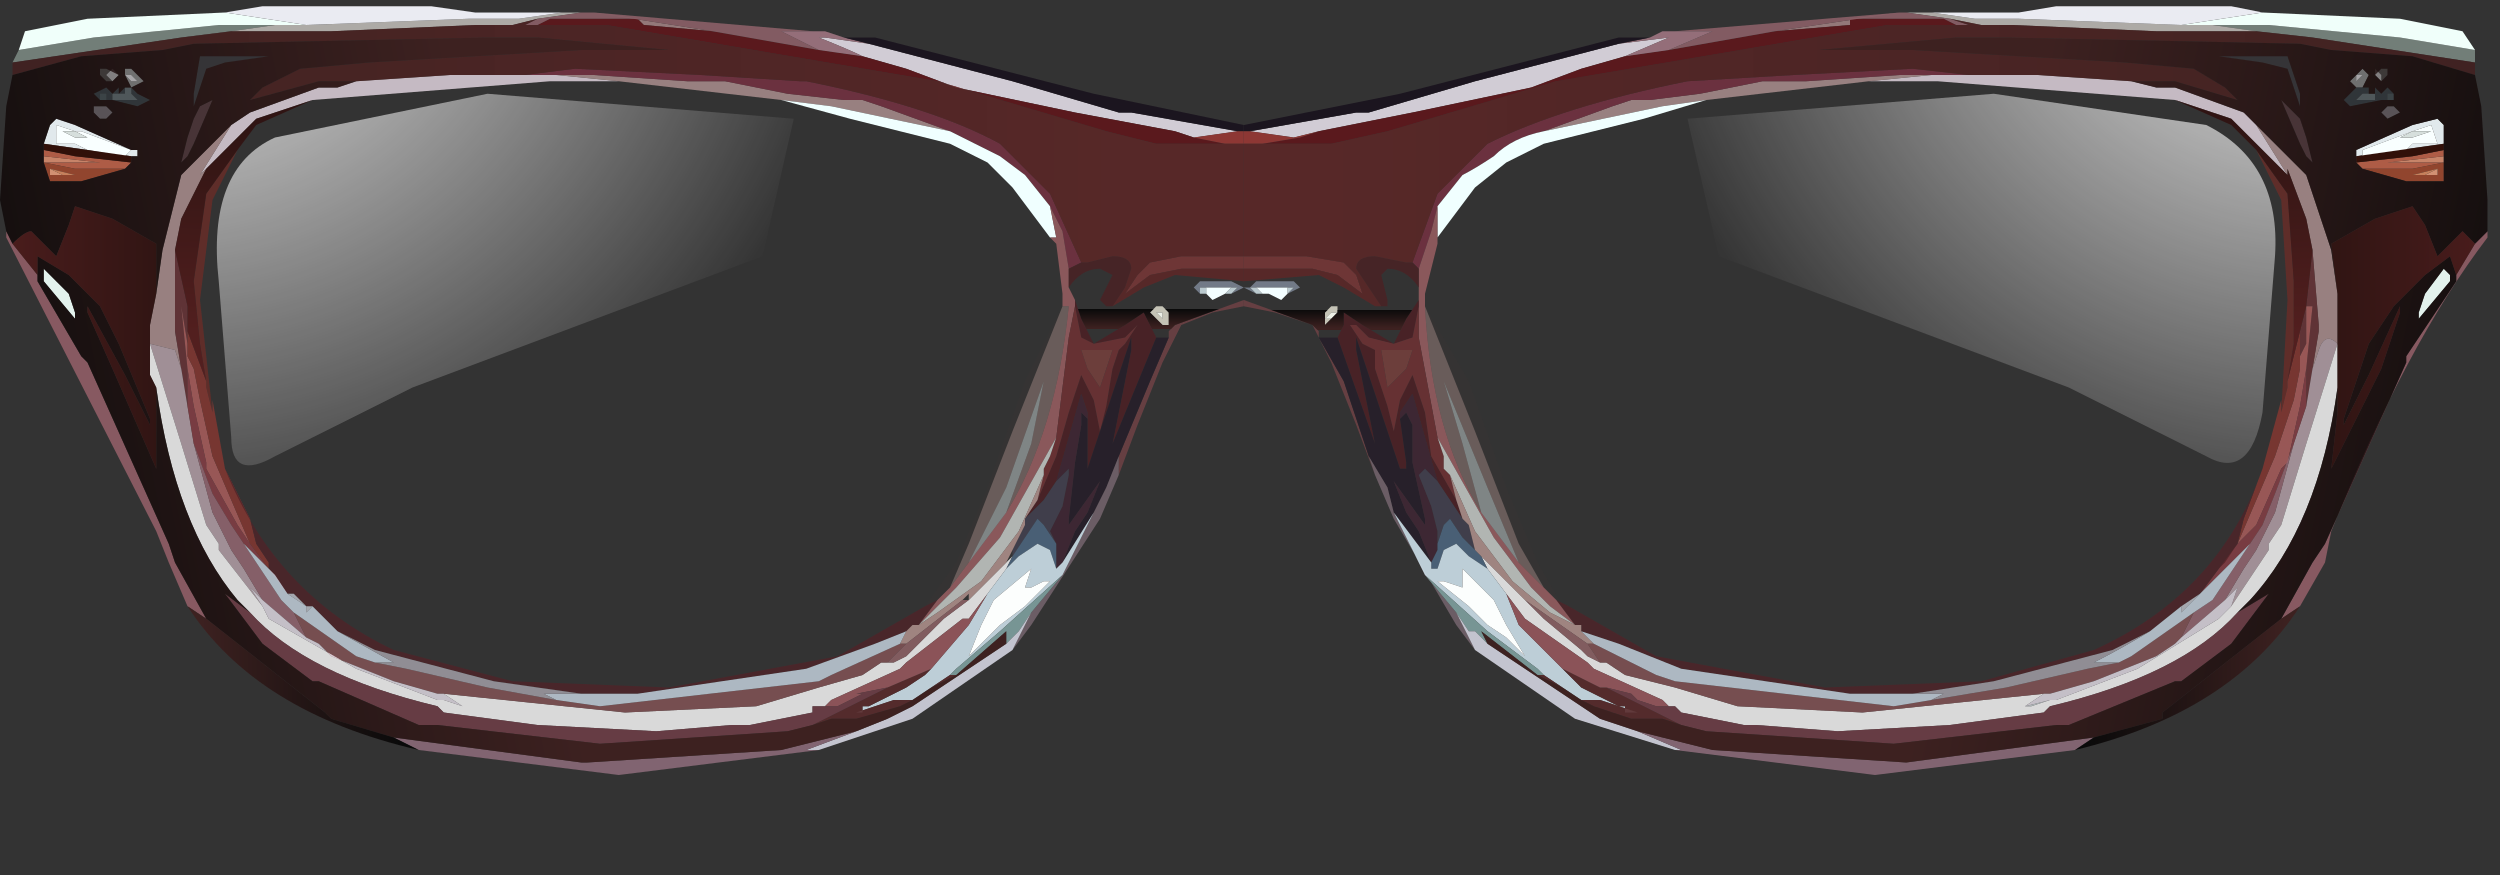 <?xml version="1.0" encoding="utf-8"?>
<svg version="1.1" id="Layer_1"
xmlns="http://www.w3.org/2000/svg"
xmlns:xlink="http://www.w3.org/1999/xlink"
xmlns:author="http://www.sothink.com"
width="20px" height="7px"
xml:space="preserve">
<rect width="100%" height="100%" fill="#333333" stroke="none"/>
<g id="633" transform="matrix(1, 0, 0, 1, -60.35, -29.9)">
<path style="fill:#D5C8D2;fill-opacity:0.902" d="M77.4,30.55L77.6 30.6L77.75 30.6L78.3 30.8L78.4 30.9L78.65 31.3L78.2 30.85L77.75 30.7L75.85 30.55L75.3 30.55L75.8 30.5L76.25 30.5L76.65 30.5L77.4 30.55" />
<path style="fill:#363438;fill-opacity:0.902" d="M78.65,30.35L78.75 30.65L78.75 30.75L78.7 30.6L78.65 30.45L78.45 30.4L78.1 30.35L78.35 30.35L78.65 30.35" />
<path style="fill:#4A3538;fill-opacity:0.902" d="M78.65,30.75L78.75 30.85L78.8 31L78.85 31.2L78.8 31.15L78.75 31.05L78.6 30.7L78.65 30.75" />
<path style="fill:#79867F;fill-opacity:0.902" d="M80.15,30.4L78.85 30.2L78.4 30.15L78.05 30.1L78.5 30.1L79.55 30.2L80.15 30.3L80.15 30.4" />
<path style="fill:#6F6F6F;fill-opacity:1" d="M79.2,30.5L79.2 30.55L79.25 30.5L79.2 30.5M79.3,30.5L79.25 30.6L79.2 30.6L79.15 30.55L79.25 30.45L79.3 30.5" />
<path style="fill:#3D3938;fill-opacity:1" d="M79.4,30.55L79.4 30.5L79.35 30.45L79.35 30.5L79.4 30.45L79.45 30.45L79.45 30.5L79.4 30.55" />
<path style="fill:#817F80;fill-opacity:1" d="M79.35,30.45L79.4 30.5L79.4 30.55L79.35 30.5L79.35 30.45" />
<path style="fill:#A7A5A8;fill-opacity:1" d="M79.25,30.5L79.2 30.55L79.2 30.5L79.25 30.5" />
<path style="fill:#303539;fill-opacity:1" d="M79.25,30.65L79.25 30.6L79.25 30.65L79.2 30.7L79.15 30.7L79.25 30.7L79.35 30.7L79.35 30.65L79.35 30.6L79.4 30.65L79.45 30.6L79.5 30.65L79.5 30.7L79.5 30.65L79.45 30.65L79.45 30.7L79.5 30.7L79.4 30.7L79.15 30.75L79.1 30.7L79.15 30.65L79.2 30.6L79.25 30.6L79.3 30.6L79.3 30.65L79.35 30.65L79.3 30.65L79.25 30.65" />
<path style="fill:#4F575A;fill-opacity:1" d="M79.3,30.65L79.35 30.65L79.35 30.7L79.25 30.7L79.15 30.7L79.2 30.7L79.25 30.65L79.25 30.6L79.25 30.65L79.3 30.65" />
<path style="fill:#3B4346;fill-opacity:1" d="M79.5,30.7L79.45 30.7L79.45 30.65L79.5 30.65L79.5 30.7" />
<path style="fill:#595357;fill-opacity:1" d="M79.45,30.75L79.5 30.75L79.55 30.8L79.45 30.85L79.4 30.8L79.45 30.75" />
<path style="fill:#E1E9EC;fill-opacity:1" d="M79.25,31.15L79.6 31.1L79.65 31.05L79.85 31.05L79.8 30.9L79.65 30.95L79.25 31.1L79.25 31.15M79.2,31.15L79.2 31.1L79.65 30.9L79.85 30.85L79.9 30.9L79.9 31.05L79.2 31.15" />
<path style="fill:#F9FFFF;fill-opacity:1" d="M79.25,31.1L79.65 30.95L79.8 30.9L79.85 31.05L79.65 31.05L79.6 31.1L79.25 31.15L79.25 31.1M79.65,30.95L79.55 31L79.65 31L79.8 30.95L79.75 30.95L79.65 30.95" />
<path style="fill:#BAB7B2;fill-opacity:0.902" d="M76.15,30.05L76.45 30.05L76.5 30.05L77.8 30.1L77.95 30.1L78.05 30.1L78.4 30.15L77.6 30.15L76.45 30.1L76.2 30.1L75.95 30.05L75.6 30L75.65 30L75.75 30L75.8 30L76.15 30.05" />
<path style="fill:#9D7F81;fill-opacity:0.902" d="M75.55,30L75.15 30.05L75.15 30.1L74.55 30.15L75.55 30" />
<path style="fill:#B29494;fill-opacity:0.8" d="M78.9,32.55L78.9 32.5L78.85 31.9L78.8 31.65L78.65 31.25L78.65 31.3L78.4 30.9L78.8 31.3L79 31.9L79.05 32.25L79.05 32.5L79.05 32.65Q78.95 32.55 78.9 32.7L78.85 32.85L78.9 32.55M75.8,30.5L75.3 30.55L74 30.7L73.65 30.75L72.7 30.95L73.25 30.75L73.4 30.7L73.55 30.7L73.95 30.65L74.45 30.55L74.8 30.55L75.55 30.5L76.1 30.5L76.25 30.5L75.8 30.5" />
<path style="fill:#7A3142;fill-opacity:0.8" d="M72.3,31.15Q72.15 31.25 72.05 31.3L71.85 31.55L71.8 31.75L71.7 32.05L71.65 32L71.85 31.45L72.25 31.05Q72.85 30.75 73.85 30.55L74.7 30.5L75.65 30.45L76.1 30.5L75.55 30.5L74.8 30.55L74.45 30.55L73.95 30.65L73.55 30.7L73.4 30.7L73.25 30.75L72.7 30.95Q72.45 31 72.3 31.15" />
<path style="fill:#C78469;fill-opacity:1" d="M79.8,31.2L79.45 31.2L79.9 31.15L79.9 31.2L79.8 31.2" />
<path style="fill:#AE5C46;fill-opacity:1" d="M79.65,31.25L79.25 31.25L79.2 31.2L79.65 31.15L79.9 31.1L79.9 31.15L79.45 31.2L79.8 31.2L79.9 31.2L79.65 31.25" />
<path style="fill:#311009;fill-opacity:1" d="M79.65,31.15L79.2 31.2L79.2 31.15L79.9 31.05L79.9 31.1L79.65 31.15" />
<path style="fill:#D6DFDC;fill-opacity:1" d="M79.75,30.95L79.8 30.95L79.65 31L79.55 31L79.65 30.95L79.75 30.95" />
<path style="fill:#91452E;fill-opacity:1" d="M79.9,31.2L79.9 31.35L79.65 31.35L79.6 31.35L79.25 31.25L79.65 31.25L79.9 31.2M79.65,31.3L79.55 31.3L79.85 31.3L79.85 31.25L79.65 31.3" />
<path style="fill:#D29173;fill-opacity:1" d="M79.75,31.3L79.85 31.25L79.85 31.3L79.75 31.3" />
<path style="fill:#C6805C;fill-opacity:1" d="M79.85,31.25L79.75 31.3L79.85 31.3L79.55 31.3L79.65 31.3L79.85 31.25" />
<path style="fill:#905D66;fill-opacity:0.902" d="M80.15,31.85L80.25 31.75L80.25 31.8Q79.6 32.65 79 34.15L78.95 34.4L78.75 34.75L78.6 34.85L78.85 34.4L78.95 34.25L79.6 32.8L79.6 32.75L80 32.15L80 32.1L80.15 31.85" />
<path style="fill:#E3F2ED;fill-opacity:1" d="M79.95,32.1L79.95 32.15L79.7 32.45L79.7 32.4L79.75 32.25L79.9 32.05L79.95 32.1" />
<path style="fill:#6B2C27;fill-opacity:0.8" d="M78.6,33.2L78.65 32.3L78.6 31.5L78.4 31.1L78.65 31.45L78.7 32.15L78.7 32.65L78.65 32.95L78.65 33L78.6 33.2" />
<path style="fill:#6B3437;fill-opacity:0.8" d="M78.85,32.35L78.8 32.35L78.8 32.65L78.75 32.75L78.75 32.55L78.8 32.35L78.85 31.9L78.9 32.5L78.9 32.55L78.85 32.85L78.8 33.15L78.8 32.95L78.8 32.85L78.85 32.35" />
<path style="fill:#B1605F;fill-opacity:0.8" d="M78.8,32.85L78.75 33.15L78.65 33.6L78.6 33.65L78.4 34.1L78.25 34.25L78.55 33.55L78.7 33.1L78.75 32.85L78.75 32.75L78.8 32.65L78.8 32.35L78.85 32.35L78.8 32.85" />
<path style="fill:#BBA6AF;fill-opacity:0.8" d="M78.3,34.45L78.4 34.3L78.55 34L78.7 33.45L78.8 33.15L78.85 32.85L78.9 32.7Q78.95 32.55 79.05 32.65L78.8 33.45L78.6 34.1L78.5 34.25L78.5 34.3L78.2 34.75L78.25 34.6L78.15 34.7L78.3 34.45" />
<path style="fill:#EBEBEB;fill-opacity:0.902" d="M73.7,35.55L73.65 35.5L73.1 35.25L73.05 35.2L72.55 34.85L72.4 34.65L72.25 34.45L72.2 34.35L72.25 34.4L72.55 34.7L72.7 34.85L73 35.1L73.05 35.15L73.15 35.2L73.2 35.2L73.35 35.3L73.75 35.4L74.25 35.55L75.25 35.6L76.7 35.45L76.55 35.55L76.6 35.55L76.75 35.5L76.8 35.5L77.45 35.25L78.1 34.85L78.2 34.75L78.5 34.3L78.5 34.25L78.6 34.1L78.8 33.45L79.05 32.65L79.05 32.9L79.05 33Q78.9 34.1 78.35 34.7L78.25 34.8Q77.8 35.3 76.75 35.55L76.7 35.6L75.95 35.7L75.05 35.75L74.4 35.7L74.3 35.7L74.05 35.65L73.8 35.6L73.75 35.55L73.7 35.55M74.35,35.7L74.3 35.7L74.35 35.7" />
<path style="fill:#883831;fill-opacity:0.8" d="M78.65,33L78.65 32.95L78.75 32.55L78.75 32.75L78.75 32.85L78.7 33.1L78.55 33.55L78.25 34.25L78.1 34.45L78.15 34.4L78.25 34.25L78.3 34.05L78.45 33.65L78.6 33.1L78.6 33.2L78.65 33" />
<path style="fill:#8A3F46;fill-opacity:0.8" d="M78.4,34.1L78.6 33.65L78.65 33.6L78.75 33.15L78.8 32.85L78.8 32.95L78.8 33.15L78.7 33.45L78.55 33.85L78.45 34.1L78.35 34.25L78.3 34.3L78.1 34.5L77.95 34.65L78.1 34.45L78.25 34.25L78.4 34.1" />
<path style="fill:#4F2429;fill-opacity:0.8" d="M72.9,34.75L73.6 35.15L74.95 35.4L76.2 35.35L77.1 35.1Q78.1 34.65 78.45 33.65L78.3 34.05L78.25 34.25L78.15 34.4L78.1 34.45L77.95 34.65L77.8 34.75L77.55 34.95L77.25 35.1L76.3 35.35L75.65 35.45L75.6 35.45L75.15 35.45L73.8 35.25L73.3 35.05L73 34.95L73 34.9L72.95 34.9L72.8 34.7L72.9 34.75" />
<path style="fill:#9A6A76;fill-opacity:0.8" d="M78.15,34.7L77.8 35L77.9 34.8L78.05 34.7L78.35 34.25L78.45 34.1L78.55 33.85L78.7 33.45L78.55 34L78.4 34.3L78.3 34.45L78.15 34.7" />
<path style="fill:#C1C4CD;fill-opacity:0.8" d="M77.95,34.65L77.85 34.75L77.8 34.8L77.8 34.75L77.95 34.65" />
<path style="fill:#E2DCE6;fill-opacity:0.902" d="M70.7,31L70.35 30.95L71.2 30.8L71.3 30.8L72.15 30.55L73.3 30.25L73.7 30.2L73.35 30.35L73 30.45L72.6 30.6L71.65 30.8L70.9 30.95L70.7 31" />
<path style="fill:#5E171B;fill-opacity:0.902" d="M70.75,31L70.9 30.95L71.65 30.8L72.6 30.6L73 30.45L73.35 30.35L73.7 30.3L74.55 30.15L75.15 30.1L75.15 30.05L75.65 30.05L75.8 30.05L75.9 30.05L76 30.1L75.85 30.1L75.45 30.1L72.8 30.55L71.45 30.95L71 31.05L70.75 31.05L70.7 31.05L70.45 31.05L70.75 31" />
<path style="fill:#8B6067;fill-opacity:0.902" d="M73.75,30.15L75.55 30L75.6 30L75.95 30.05L76.1 30.1L76.05 30.1L76 30.1L75.9 30.05L75.8 30.05L75.65 30.05L75.15 30.05L75.55 30L74.55 30.15L73.7 30.3L74.05 30.15L74 30.15L73.9 30.15L73.75 30.15" />
<path style="fill:#9F7581;fill-opacity:0.902" d="M73.9,30.15L74 30.15L74.05 30.15L73.7 30.3L73.35 30.35L73.7 30.2L73.3 30.25L73.55 30.2L73.65 30.15L73.75 30.15L73.9 30.15" />
<path style="fill:#1B151F;fill-opacity:1" d="M70.3,30.95L70.3 30.9L71.55 30.65L73.3 30.2L73.55 30.2L73.3 30.25L72.15 30.55L71.3 30.8L71.2 30.8L70.35 30.95L70.3 30.95" />
<path style="fill:#F0FFFF;fill-opacity:1" d="M71.85,31.55L72.05 31.3Q72.15 31.25 72.3 31.15Q72.45 31 72.7 30.95L73.65 30.75L74 30.7L73.5 30.85L72.7 31.05L72.4 31.2L72.15 31.4L71.85 31.8L71.85 31.55" />
<path style="fill:#A06265;fill-opacity:0.8" d="M71.7,32.2L71.7 32.05L71.8 31.75L71.85 31.55L71.85 31.8L71.85 31.85L71.75 32.25L71.75 32.35Q71.8 33.35 72.2 34L72.5 34.4L72.7 34.6L72.8 34.7L72.95 34.9L72.75 34.75L72.6 34.6L72.3 34.2L71.85 33.4L71.7 32.6L71.7 32.35L71.7 32.3L71.7 32.2" />
<path style="fill:#7D3737;fill-opacity:0.8" d="M70.3,32.05L70.3 31.95L70.8 31.95L71.1 32L71.2 32.1L71.25 32.25L71.05 32.1L70.85 32.05L70.65 32.05L70.45 32.05L70.3 32.05" />
<path style="fill:#6B3030;fill-opacity:0.043" d="M72.8,34.7L72.7 34.6L72.5 34.25L72.15 33.35L71.75 32.35L72.1 32.95L72.4 33.8L72.65 34.4L72.85 34.75L72.9 34.75L72.8 34.7" />
<path style="fill:#4A2125;fill-opacity:0.902" d="M72.05,34.05L71.95 33.9L71.85 33.75L71.75 33.4L71.65 33.05L71.55 33.2L71.55 33.25L71.6 33.6L71.6 33.65L71.55 33.65L71.4 33.2L71.2 32.6L71.2 32.7L71.35 33.45L71.05 32.6L71.1 32.5L71.1 32.4L71.25 32.5L71.5 32.65L71.6 32.45L71.7 32.3L71.7 32.35L71.65 32.6L71.5 32.65L71.3 32.6L71.2 32.5L71.15 32.5L71.25 32.65L71.35 32.7L71.35 32.85L71.45 33.15L71.5 33.35L71.55 33.1L71.65 32.9L71.75 33.2L71.8 33.55L72 33.9L72.05 34.05" />
<path style="fill:#6C3133;fill-opacity:0.902" d="M71.9,33.55L71.9 33.65L71.95 33.7L72 33.9L71.8 33.55L71.75 33.2L71.65 32.9L71.55 33.1L71.5 33.35L71.45 33.15L71.35 32.85L71.35 32.7L71.25 32.65L71.15 32.5L71.2 32.5L71.3 32.6L71.5 32.65L71.65 32.6L71.7 32.35L71.7 32.6L71.85 33.4L71.9 33.55M71.6,32.7L71.4 32.7L71.45 33L71.6 32.85L71.65 32.7L71.6 32.7" />
<path style="fill:#973834;fill-opacity:0.902" d="M70.35,30.95L70.7 31L70.9 30.95L70.75 31L70.45 31.05L70.3 31.05L70.3 30.95L70.35 30.95" />
<path style="fill:#727A87;fill-opacity:1" d="M70.7,32.2L70.55 32.2L70.45 32.2L70.35 32.2L70.4 32.25L70.3 32.2L70.35 32.2L70.4 32.15L70.5 32.15L70.6 32.15L70.7 32.15L70.75 32.2L70.65 32.25L70.7 32.2" />
<path style="fill:#BBCACF;fill-opacity:1" d="M70.65,32.2L70.4 32.2L70.45 32.25L70.4 32.25L70.35 32.2L70.45 32.2L70.55 32.2L70.7 32.2L70.65 32.25L70.65 32.2" />
<path style="fill:#734246;fill-opacity:0.8" d="M71.35,33.7L71.2 33.3L71 32.8L70.85 32.5L70.55 32.4L70.3 32.35L70.3 32.3L70.85 32.5L70.9 32.55L70.9 32.6L71.1 32.95L71.3 33.55L71.35 33.7" />
<path style="fill:#F3FEFF;fill-opacity:1" d="M70.65,32.25L70.6 32.3L70.5 32.25L70.45 32.25L70.4 32.2L70.65 32.2L70.65 32.25" />
<path style="fill:#C5C3B6;fill-opacity:1" d="M71.05,32.35L71.05 32.4L70.95 32.5L70.95 32.4L71 32.35L71.05 32.35M71.05,32.4L71 32.4L70.95 32.45L71 32.45L71.05 32.4" />
<path style="fill:#ECEFE6;fill-opacity:1" d="M71,32.45L70.95 32.45L71 32.4L71.05 32.4L71 32.45" />
<path style="fill:#261E29;fill-opacity:0.902" d="M71.5,34L71.45 33.8L71.3 33.55L71.1 32.95L70.9 32.6L71.05 32.6L71.35 33.45L71.2 32.7L71.2 32.6L71.4 33.2L71.55 33.65L71.6 33.65L71.6 33.6L71.55 33.25L71.6 33.2L71.65 33.3L71.65 33.6L71.75 34.05L71.75 34.1L71.5 33.75L71.6 34L71.7 34.15L71.8 34.4L71.5 34" />
<path style="fill:#BA9994;fill-opacity:0.4" d="M71.75,32.35L72.15 33.35L72.5 34.25L72.7 34.6L72.5 34.4L72.25 33.8L71.9 32.95L72.05 33.45L72.2 34Q71.8 33.35 71.75 32.35" />
<path style="fill:#F0FFFF;fill-opacity:0.4" d="M72.2,34L72.05 33.45L71.9 32.95L72.25 33.8L72.5 34.4L72.2 34" />
<path style="fill:#723F3C;fill-opacity:0.902" d="M71.65,32.7L71.6 32.85L71.45 33L71.4 32.7L71.6 32.7L71.65 32.7" />
<path style="fill:#3E2633;fill-opacity:0.902" d="M71.75,33.65L71.7 33.7L71.8 33.95L71.85 34.15L71.85 34.25L71.85 34.3L71.8 34.4L71.8 34.45L71.8 34.4L71.7 34.15L71.6 34L71.5 33.75L71.75 34.1L71.75 34.05L71.65 33.6L71.65 33.3L71.6 33.2L71.55 33.25L71.55 33.2L71.65 33.05L71.75 33.4L71.85 33.75L71.75 33.65" />
<path style="fill:#42404E;fill-opacity:0.902" d="M72.2,34.35L72.05 34.2L71.95 34.05L71.9 34.1L71.85 34.25L71.85 34.15L71.8 33.95L71.7 33.7L71.75 33.65L71.85 33.75L71.95 33.9L72.05 34.05L72.1 34.1L72.15 34.3L72.2 34.35" />
<path style="fill:#796872;fill-opacity:0.8" d="M72.15,35.1L72 34.9L71.5 34.05L71.35 33.7L71.3 33.55L71.45 33.8L71.5 34L71.75 34.5L72 34.8L72.15 35.1" />
<path style="fill:#4C647C;fill-opacity:0.902" d="M71.9,34.1L71.95 34.05L72.05 34.2L72.2 34.35L72.25 34.45L72.1 34.35L72 34.25L71.9 34.3L71.85 34.45L71.8 34.45L71.8 34.4L71.85 34.3L71.85 34.25L71.9 34.1" />
<path style="fill:#D1D6D2;fill-opacity:0.8" d="M72.75,34.8L72.45 34.55L72.15 34.15L71.95 33.7L71.9 33.65L71.9 33.55L71.85 33.4L72.3 34.2L72.6 34.6L72.75 34.75L72.95 34.9L72.75 34.8" />
<path style="fill:#BA9994;fill-opacity:0.8" d="M73,34.95L73.1 35.05L73.05 35.05L72.55 34.7L72.55 34.65L72.55 34.7L72.25 34.4L72.15 34.3L72.1 34.1L72.05 34.05L72 33.9L71.95 33.7L72.15 34.15L72.45 34.55L72.75 34.8L72.95 34.9L73 34.9L73 34.95L73.3 35.05L73 34.95" />
<path style="fill:#CCDEE8;fill-opacity:0.902" d="M72.4,34.65L72.5 34.9L72.85 35.25L72.9 35.3L73 35.4L73.3 35.55L73.35 35.55L73.35 35.6L73.4 35.6L73.5 35.6L73.45 35.6L73.15 35.5L73.1 35.5L73 35.5L72.7 35.3L72.65 35.25L72.25 34.95L71.75 34.5L71.5 34L71.8 34.4L71.8 34.45L71.85 34.45L71.9 34.3L72 34.25L72.1 34.35L72.25 34.45L72.4 34.65M71.9,34.55L71.85 34.55L72.1 34.75L72.25 34.9L72.4 35L72.55 35.15L72.4 34.9L72.3 34.7L72.05 34.45L72.05 34.6L71.9 34.55" />
<path style="fill:#582A2C;fill-opacity:0.902" d="M72.7,35.3L73 35.5L73.1 35.5L73.15 35.5L73.45 35.6L73.5 35.6L73.4 35.6L73.35 35.6L73.35 35.55L73.3 35.55L73 35.4L72.9 35.3L72.85 35.25L73.15 35.4L73.2 35.4L73.8 35.7L73.65 35.65L73.4 35.65L73.1 35.55L73 35.5L72.85 35.4L72.65 35.3L72.7 35.3M74.3,35.7L74.35 35.7L74.3 35.7M73.05,35.35L73 35.35L73 35.3L73 35.35L73.05 35.35" />
<path style="fill:#CCD4D6;fill-opacity:0.8" d="M76.55,35.55L76.75 35.5L76.6 35.55L76.55 35.55M74.3,35.7L74.4 35.7L74.3 35.7" />
<path style="fill:#875558;fill-opacity:0.8" d="M75.25,35.6L74.25 35.55L73.75 35.4L73.35 35.3L73.2 35.2L73.15 35.2L73.15 35.15L73.15 35.2L73.05 35.05L73.1 35.05L73.6 35.3L73.75 35.35L75.5 35.55L75.8 35.5L76.4 35.4L77.05 35.25L77.3 35.2L77.4 35.15L77.9 34.8L77.8 35L77.75 35.05L77.6 35.15L77.1 35.35L76.75 35.45L76.7 35.45L75.25 35.6" />
<path style="fill:#94575C;fill-opacity:0.902" d="M72.85,35.25L72.5 34.9L72.4 34.65L72.55 34.85L73.05 35.2L73.1 35.25L73.65 35.5L73.7 35.55L73.75 35.55L73.6 35.55L73.45 35.5L73.4 35.45L73.2 35.4L73.15 35.4L72.85 35.25M73,35.35L73 35.3L73 35.35L73.05 35.35L73 35.35" />
<path style="fill:#CCD9E6;fill-opacity:0.8" d="M78.05,34.7L77.9 34.8L77.4 35.15L77.3 35.2L77.25 35.2L77.1 35.2Q77.3 35.1 77.55 34.95L77.8 34.75L77.8 34.8L77.85 34.75L77.95 34.65L78.1 34.5L78.3 34.3L78.35 34.25L78.05 34.7M73.3,35.05L73.8 35.25L75.15 35.45L75.6 35.45L75.65 35.45L75.9 35.45L75.8 35.5L75.5 35.55L73.75 35.35L73.6 35.3L73.1 35.05L73 34.95L73.3 35.05" />
<path style="fill:#95676A;fill-opacity:0.8" d="M73.15,35.2L73.05 35.15L73 35.1L72.7 34.85L72.55 34.7L73.05 35.05L73.15 35.2L73.15 35.15L73.15 35.2L73.2 35.2L73.15 35.2" />
<path style="fill:#7EA09F;fill-opacity:0.902" d="M72.65,35.3L72.2 34.95L72.25 35.05L72.15 34.95L72.1 34.95L72 34.8L71.75 34.5L72.25 34.95L72.65 35.25L72.7 35.3L72.65 35.3" />
<path style="fill:#D2D4E0;fill-opacity:0.902" d="M73.8,35.9L73.75 35.9L72.95 35.65L72.15 35.1L72 34.8L72.1 34.95L72.15 34.95L72.25 35.05L73 35.55L73.15 35.65L73.45 35.75L73.8 35.9" />
<path style="fill:#896978;fill-opacity:0.902" d="M73.45,35.75L74.05 35.9L75.6 36L77.1 35.8L76.95 35.9L75.35 36.1L73.75 35.9L73.8 35.9L73.45 35.75" />
<path style="fill:#FCFEFD;fill-opacity:1" d="M72.05,34.6L72.05 34.45L72.3 34.7L72.4 34.9L72.55 35.15L72.4 35L72.25 34.9L72.1 34.75L71.85 34.55L71.9 34.55L72.05 34.6" />
<path style="fill:#E8E2EC;fill-opacity:0.8" d="M76.55,35.55L76.7 35.45L76.75 35.45L77.1 35.35L77.6 35.15L77.75 35.05L77.8 35L78.15 34.7L78.25 34.6L78.2 34.75L78.1 34.85L77.45 35.25L76.8 35.5L76.75 35.5L76.55 35.55" />
<path style="fill:#733F49;fill-opacity:0.8" d="M73.2,35.4L73.4 35.45L73.45 35.5L73.6 35.55L73.75 35.55L73.7 35.55L73.75 35.55L73.8 35.6L74.05 35.65L74.3 35.7L74.35 35.7L74.3 35.7L74.4 35.7L75.05 35.75L75.95 35.7L76.7 35.6L76.75 35.55Q77.8 35.3 78.25 34.8L78.5 34.65L78.2 35.05L77.8 35.35L77.75 35.35L76.9 35.7L76.8 35.7L75.5 35.85L74 35.75L73.8 35.7L73.2 35.4" />
<path style="fill:#A7A4AD;fill-opacity:0.8" d="M77.55,34.95Q77.3 35.1 77.1 35.2L77.25 35.2L77.3 35.2L77.05 35.25L76.4 35.4L75.8 35.5L75.9 35.45L75.65 35.45L76.3 35.35L77.25 35.1L77.55 34.95" />
<path style="fill:#F0FFFA;fill-opacity:1" d="M77.95,30.1L77.8 30.1L78.45 30L79.55 30.05L80.05 30.15L80.15 30.3L79.55 30.2L78.5 30.1L78.05 30.1L77.95 30.1" />
<path style="fill:#EAEBF2;fill-opacity:1" d="M75.8,30L75.85 30L76.05 30L76.25 30L76.5 30L76.8 29.95L78.2 29.95L78.45 30L77.8 30.1L76.5 30.05L76.45 30.05L76.15 30.05L75.8 30" />
<path style="fill:#4A2124;fill-opacity:0.824" d="M71.4,32.35L71.3 32.2L71.2 32.05Q71.2 31.95 71.35 31.95L71.6 32L71.65 32L71.7 32.05L71.7 32.2Q71.6 32.05 71.45 32.05L71.4 32.1L71.45 32.3L71.45 32.35L71.4 32.35" />
<linearGradient
id="LinearGradID_5067" gradientUnits="userSpaceOnUse" gradientTransform="matrix(0.006, -0, 0, 0.002, 75.95, 31.25)" spreadMethod ="pad" x1="-819.2" y1="0" x2="819.2" y2="0" >
<stop  offset="0" style="stop-color:#662323;stop-opacity:0.702" />
<stop  offset="1" style="stop-color:#401D1C;stop-opacity:0.8" />
</linearGradient>
<path style="fill:url(#LinearGradID_5067) " d="M70.45,32.05L70.65 32.05L70.85 32.05L71.05 32.1L71.25 32.25L71.2 32.1L71.1 32L70.8 31.95L70.3 31.95L70.3 31.05L70.45 31.05L70.7 31.05L70.75 31.05L71 31.05L71.45 30.95L72.8 30.55L75.45 30.1L75.85 30.1L76 30.1L76.05 30.1L76.1 30.1L75.95 30.05L76.2 30.1L76.45 30.1L77.6 30.15L78.4 30.15L78.85 30.2L80.15 30.4L80.15 30.5L79.65 30.35L79 30.3L78.75 30.25L76.4 30.2L76 30.2L74.9 30.3L75.65 30.3L77.35 30.4L77.9 30.45L78.15 30.6L78.25 30.7L77.75 30.55L77.45 30.55L77.4 30.55L76.65 30.5L76.25 30.5L76.1 30.5L75.65 30.45L74.7 30.5L73.85 30.55Q72.85 30.75 72.25 31.05L71.85 31.45L71.65 32L71.6 32L71.35 31.95Q71.2 31.95 71.2 32.05L71.3 32.2L71.4 32.35L71.35 32.35L71.1 32.2L70.9 32.1L70.3 32.15L70.3 32.05L70.45 32.05" />
<linearGradient
id="LinearGradID_5068" gradientUnits="userSpaceOnUse" gradientTransform="matrix(-0.003, -0, 0.001, -0.005, 78.55, 33.4)" spreadMethod ="pad" x1="-819.2" y1="0" x2="819.2" y2="0" >
<stop  offset="0" style="stop-color:#000000;stop-opacity:0.8" />
<stop  offset="1" style="stop-color:#401D1C;stop-opacity:0.8" />
</linearGradient>
<path style="fill:url(#LinearGradID_5068) " d="M80.2,30.75L80.25 31.5L80.25 31.75L80.15 31.85L80.05 31.75L79.85 31.95L79.75 31.7L79.65 31.55L79.35 31.65L79 31.85L79.05 32.25L79 31.9L78.8 31.3L78.4 30.9L78.3 30.8L77.75 30.6L77.6 30.6L77.4 30.55L77.45 30.55L77.75 30.55L78.25 30.7L78.15 30.6L77.9 30.45L77.35 30.4L75.65 30.3L74.9 30.3L76 30.2L76.4 30.2L78.75 30.25L79 30.3L79.65 30.35L80.15 30.5L80.2 30.75M78.35,30.35L78.1 30.35L78.45 30.4L78.65 30.45L78.7 30.6L78.75 30.75L78.75 30.65L78.65 30.35L78.35 30.35M79.45,30.5L79.45 30.45L79.4 30.45L79.35 30.5L79.4 30.55L79.45 30.5M79.25,30.45L79.15 30.55L79.2 30.6L79.25 30.6L79.3 30.5L79.25 30.45M79.3,30.65L79.3 30.6L79.25 30.6L79.2 30.6L79.15 30.65L79.1 30.7L79.15 30.75L79.4 30.7L79.5 30.7L79.5 30.65L79.45 30.6L79.4 30.65L79.35 30.6L79.35 30.65L79.3 30.65M79.4,30.8L79.45 30.85L79.55 30.8L79.5 30.75L79.45 30.75L79.4 30.8M79.2,31.2L79.25 31.25L79.6 31.35L79.65 31.35L79.9 31.35L79.9 31.2L79.9 31.15L79.9 31.1L79.9 31.05L79.9 30.9L79.85 30.85L79.65 30.9L79.2 31.1L79.2 31.15L79.2 31.2M78.6,30.7L78.75 31.05L78.8 31.15L78.85 31.2L78.8 31L78.75 30.85L78.65 30.75L78.6 30.7M77.65,35.6L77.65 35.65L77.1 35.8L75.6 36L74.05 35.9L73.45 35.75L73.15 35.65L73 35.55L72.25 35.05L72.2 34.95L72.65 35.3L72.85 35.4L73 35.5L73.1 35.55L73.4 35.65L73.65 35.65L73.8 35.7L74 35.75L75.5 35.85L76.8 35.7L76.9 35.7L77.75 35.35L77.8 35.35L78.2 35.05L78.5 34.65L78.25 34.8L78.35 34.7Q78.9 34.1 79.05 33L79.05 33.2L79 33.65L79.4 32.85L79.55 32.4L79.55 32.35L79.3 32.9L79.1 33.3L79.1 33.25L79.3 32.65L79.5 32.35L79.75 32.1L79.95 31.95L80 32.1L80 32.15L79.6 32.75L79.6 32.8L78.95 34.25L78.85 34.4L78.6 34.85L77.65 35.6M79.9,32.05L79.75 32.25L79.7 32.4L79.7 32.45L79.95 32.15L79.95 32.1L79.9 32.05" />
<linearGradient
id="LinearGradID_5069" gradientUnits="userSpaceOnUse" gradientTransform="matrix(1.52588e-005, 0.001, -0.001, 3.05176e-005, 78.55, 31.75)" spreadMethod ="pad" x1="-819.2" y1="0" x2="819.2" y2="0" >
<stop  offset="0" style="stop-color:#2F0D0B;stop-opacity:0.8" />
<stop  offset="1" style="stop-color:#5A1A1A;stop-opacity:0.8" />
</linearGradient>
<path style="fill:url(#LinearGradID_5069) " d="M78.2,30.85L78.65 31.3L78.65 31.25L78.8 31.65L78.85 31.9L78.8 32.35L78.75 32.55L78.65 32.95L78.7 32.65L78.7 32.15L78.65 31.45L78.4 31.1L78.2 30.9L77.75 30.7L78.2 30.85" />
<linearGradient
id="LinearGradID_5070" gradientUnits="userSpaceOnUse" gradientTransform="matrix(0.001, 0, -0, 0.001, 79.8, 32.45)" spreadMethod ="pad" x1="-819.2" y1="0" x2="819.2" y2="0" >
<stop  offset="0" style="stop-color:#2F0D0B;stop-opacity:0.8" />
<stop  offset="1" style="stop-color:#5A1A1A;stop-opacity:0.8" />
</linearGradient>
<path style="fill:url(#LinearGradID_5070) " d="M80,32.1L79.95 31.95L79.75 32.1L79.5 32.35L79.3 32.65L79.1 33.25L79.1 33.3L79.3 32.9L79.55 32.35L79.55 32.4L79.4 32.85L79 33.65L79.05 33.2L79.05 33L79.05 32.9L79.05 32.65L79.05 32.5L79.05 32.25L79 31.85L79.35 31.65L79.65 31.55L79.75 31.7L79.85 31.95L80.05 31.75L80.15 31.85L80 32.1" />
<linearGradient
id="LinearGradID_5071" gradientUnits="userSpaceOnUse" gradientTransform="matrix(0.001, 0, 0, 0.001, 77.85, 35.3)" spreadMethod ="pad" x1="-819.2" y1="0" x2="819.2" y2="0" >
<stop  offset="0" style="stop-color:#000000;stop-opacity:0.8" />
<stop  offset="1" style="stop-color:#401D1C;stop-opacity:0.8" />
</linearGradient>
<path style="fill:url(#LinearGradID_5071) " d="M77.1,35.8L77.65 35.65L77.65 35.6L78.6 34.85L78.75 34.75Q78.2 35.6 76.95 35.9L77.1 35.8" />
<linearGradient
id="LinearGradID_5072" gradientUnits="userSpaceOnUse" gradientTransform="matrix(-0.001, 9.15527e-005, -4.57764e-005, -0, 71.1, 32.45)" spreadMethod ="pad" x1="-819.2" y1="0" x2="819.2" y2="0" >
<stop  offset="0" style="stop-color:#000000;stop-opacity:0.8" />
<stop  offset="1" style="stop-color:#401D1C;stop-opacity:0.8" />
</linearGradient>
<path style="fill:url(#LinearGradID_5072) " d="M70.9,32.6L70.9 32.55L70.85 32.5L70.3 32.3L70.3 32.2L70.3 32.15L70.9 32.1L71.1 32.2L71.35 32.35L71.4 32.35L71.45 32.35L71.45 32.3L71.4 32.1L71.45 32.05Q71.6 32.05 71.7 32.2L71.7 32.3L71.6 32.45L71.5 32.65L71.25 32.5L71.1 32.4L71.1 32.5L71.05 32.6L70.9 32.6M71,32.35L70.95 32.4L70.95 32.5L71.05 32.4L71.05 32.35L71 32.35M70.45,32.25L70.5 32.25L70.6 32.3L70.65 32.25L70.75 32.2L70.7 32.15L70.6 32.15L70.5 32.15L70.4 32.15L70.35 32.2L70.3 32.2L70.4 32.25L70.45 32.25" />
<path style="fill:#D5C8D2;fill-opacity:0.902" d="M64.35,30.5L63.95 30.5L63.2 30.55L63.05 30.6L62.9 30.6L62.35 30.8L62.2 30.9L61.95 31.3L62.4 30.85L62.85 30.7L64.75 30.55L64.8 30.55L65.3 30.55L64.8 30.5L64.35 30.5" />
<path style="fill:#363438;fill-opacity:0.902" d="M61.95,30.35L61.9 30.65L61.9 30.75L61.95 30.6L62 30.45L62.15 30.4L62.5 30.35L62.3 30.35L61.95 30.35" />
<path style="fill:#4A3538;fill-opacity:0.902" d="M61.95,30.75L61.9 30.85L61.85 31L61.8 31.2L61.85 31.15L61.9 31.05L62.05 30.7L61.95 30.75" />
<path style="fill:#79867F;fill-opacity:0.902" d="M62.55,30.1L62.1 30.1L61.1 30.2L60.5 30.3L60.45 30.4L61.8 30.2L62.2 30.15L62.55 30.1" />
<path style="fill:#6F6F6F;fill-opacity:1" d="M61.45,30.55L61.4 30.55L61.35 30.5L61.4 30.5L61.45 30.55M61.5,30.55L61.4 30.45L61.35 30.45L61.35 30.5L61.4 30.6L61.5 30.55" />
<path style="fill:#3D3938;fill-opacity:1" d="M61.2,30.5L61.25 30.45L61.3 30.5L61.2 30.45L61.15 30.45L61.15 30.5L61.2 30.55L61.25 30.55L61.2 30.5" />
<path style="fill:#817F80;fill-opacity:1" d="M61.3,30.5L61.25 30.45L61.2 30.5L61.25 30.55L61.3 30.5" />
<path style="fill:#A7A5A8;fill-opacity:1" d="M61.4,30.5L61.35 30.5L61.4 30.55L61.45 30.55L61.4 30.5" />
<path style="fill:#303539;fill-opacity:1" d="M61.35,30.65L61.35 30.6L61.4 30.6L61.4 30.65L61.45 30.7L61.5 30.7L61.4 30.7L61.25 30.7L61.25 30.65L61.3 30.65L61.35 30.65M61.3,30.6L61.25 30.65L61.2 30.6L61.1 30.65L61.15 30.7L61.15 30.65L61.2 30.65L61.2 30.7L61.15 30.7L61.25 30.7L61.45 30.75L61.55 30.7L61.45 30.65L61.4 30.6L61.35 30.6L61.3 30.65L61.3 30.6" />
<path style="fill:#4F575A;fill-opacity:1" d="M61.3,30.65L61.25 30.65L61.25 30.7L61.4 30.7L61.5 30.7L61.45 30.7L61.4 30.65L61.4 30.6L61.35 30.6L61.35 30.65L61.3 30.65" />
<path style="fill:#3B4346;fill-opacity:1" d="M61.15,30.7L61.2 30.7L61.2 30.65L61.15 30.65L61.15 30.7" />
<path style="fill:#595357;fill-opacity:1" d="M61.2,30.75L61.1 30.75L61.1 30.8L61.15 30.85L61.2 30.85L61.25 30.8L61.2 30.75" />
<path style="fill:#E1E9EC;fill-opacity:1" d="M61.4,31.15L61.45 31.15L61.45 31.1L61.4 31.1L60.95 30.9L60.8 30.85L60.75 30.9L60.7 31.05L61.4 31.15M61.35,31.15L61.05 31.1L60.95 31.05L60.8 31.05L60.8 30.9L60.95 30.95L61 30.95L61.4 31.1L61.35 31.15" />
<path style="fill:#F9FFFF;fill-opacity:1" d="M61.4,31.1L61 30.95L60.95 30.95L60.8 30.9L60.8 31.05L60.95 31.05L61.05 31.1L61.35 31.15L61.4 31.1M60.95,30.95L61.05 31L60.95 31L60.85 30.95L60.95 30.95" />
<path style="fill:#BAB7B2;fill-opacity:0.902" d="M64.5,30.05L64.15 30.05L64.1 30.05L62.8 30.1L62.65 30.1L62.55 30.1L62.2 30.15L63 30.15L64.15 30.1L64.45 30.1L64.65 30.05L65 30L64.95 30L64.85 30L64.5 30.05" />
<path style="fill:#9D7F81;fill-opacity:0.902" d="M65.1,30L65.45 30.05L65.5 30.1L66.05 30.15L65.1 30" />
<path style="fill:#B29494;fill-opacity:0.8" d="M61.75,32.55L61.75 32.5L61.75 31.9L61.8 31.65L62 31.25L61.95 31.3L62.2 30.9L61.8 31.3L61.65 31.9L61.6 32.25L61.55 32.5L61.55 32.65L61.75 32.7L61.8 32.85L61.75 32.55M67,30.75L67.95 30.95L67.4 30.75L67.25 30.7L67.1 30.7L66.65 30.65L66.15 30.55L65.85 30.55L65.1 30.5L64.55 30.5L64.35 30.5L64.8 30.5L65.3 30.55L66.6 30.7L67 30.75" />
<path style="fill:#7A3142;fill-opacity:0.8" d="M65.1,30.5L65.85 30.55L66.15 30.55L66.65 30.65L67.1 30.7L67.25 30.7L67.4 30.75L67.95 30.95L68.35 31.15L68.55 31.3L68.75 31.55L68.85 31.75L68.9 32.05L69 32L68.75 31.45L68.35 31.05Q67.8 30.75 66.8 30.55L66.75 30.55L65.95 30.5L64.95 30.45L64.55 30.5L65.1 30.5" />
<path style="fill:#C78469;fill-opacity:1" d="M60.85,31.2L61.15 31.2L60.7 31.15L60.7 31.2L60.85 31.2" />
<path style="fill:#AE5C46;fill-opacity:1" d="M60.95,31.25L61.35 31.25L61.4 31.2L60.95 31.15L60.7 31.1L60.7 31.15L61.15 31.2L60.85 31.2L60.7 31.2L60.95 31.25" />
<path style="fill:#311009;fill-opacity:1" d="M60.95,31.15L61.4 31.2L61.4 31.15L60.7 31.05L60.7 31.1L60.95 31.15" />
<path style="fill:#D6DFDC;fill-opacity:1" d="M60.85,30.95L60.95 31L61.05 31L60.95 30.95L60.85 30.95" />
<path style="fill:#91452E;fill-opacity:1" d="M60.7,31.2L60.75 31.35L60.95 31.35L61 31.35L61.35 31.25L60.95 31.25L60.7 31.2M60.95,31.3L61.05 31.3L60.8 31.3L60.75 31.3L60.75 31.25L60.95 31.3" />
<path style="fill:#D29173;fill-opacity:1" d="M60.85,31.3L60.75 31.25L60.75 31.3L60.8 31.3L60.85 31.3" />
<path style="fill:#C6805C;fill-opacity:1" d="M60.75,31.25L60.85 31.3L60.8 31.3L61.05 31.3L60.95 31.3L60.75 31.25" />
<path style="fill:#905D66;fill-opacity:0.902" d="M60.45,31.85L60.4 31.75L60.4 31.8L61.6 34.15L61.7 34.4L61.85 34.75L62 34.85L61.75 34.4L61.7 34.25L61.05 32.8L61 32.75L60.65 32.15L60.65 32.1L60.45 31.85" />
<path style="fill:#E3F2ED;fill-opacity:1" d="M60.7,32.15L60.95 32.45L60.95 32.4L60.9 32.25L60.7 32.05L60.7 32.1L60.7 32.15" />
<path style="fill:#6B2C27;fill-opacity:0.8" d="M62.05,33.2L61.95 32.3L62.05 31.5L62.25 31.1L62 31.45L61.9 32.15L61.95 32.65L62 32.95L62 33L62.05 33.2" />
<path style="fill:#6B3437;fill-opacity:0.8" d="M61.8,32.35L61.85 32.65L61.85 32.75L61.85 32.55L61.85 32.35L61.75 31.9L61.75 32.5L61.75 32.55L61.8 32.85L61.85 33.15L61.85 32.95L61.85 32.85L61.8 32.35" />
<path style="fill:#B1605F;fill-opacity:0.8" d="M61.85,32.85L61.9 33.15L62 33.6L62 33.65L62.25 34.1L62.35 34.25L62.05 33.55L61.95 33.1L61.9 32.85L61.85 32.75L61.85 32.65L61.8 32.35L61.85 32.85" />
<path style="fill:#BBA6AF;fill-opacity:0.8" d="M62.3,34.45L62.2 34.3L62.05 34L61.9 33.45L61.85 33.15L61.8 32.85L61.75 32.7L61.55 32.65L61.8 33.45L62 34.1L62.1 34.25L62.1 34.3L62.45 34.75L62.35 34.6L62.45 34.7L62.3 34.45" />
<path style="fill:#EBEBEB;fill-opacity:0.902" d="M66.35,35.7L66.25 35.7L66.35 35.7L66.6 35.65L66.85 35.6L66.85 35.55L66.95 35.55L67 35.5L67.55 35.25L67.6 35.2L68.05 34.85L68.1 34.85L68.25 34.65L68.4 34.45L68.45 34.35L68.4 34.4L68.1 34.7L67.9 34.85L67.65 35.1L67.6 35.15L67.5 35.2L67.45 35.2L67.4 35.2L67.25 35.3L66.9 35.4L66.4 35.55L65.35 35.6L63.9 35.45L64.05 35.55L63.9 35.5L63.85 35.5L63.2 35.25L62.5 34.85L62.45 34.75L62.1 34.3L62.1 34.25L62 34.1L61.8 33.45L61.55 32.65L61.55 32.9L61.6 33Q61.75 34.1 62.25 34.7L62.35 34.8Q62.8 35.3 63.85 35.55L63.9 35.6L64.65 35.7L65.6 35.75L66.2 35.7L66.3 35.7L66.35 35.7" />
<path style="fill:#883831;fill-opacity:0.8" d="M62,33L62 32.95L61.85 32.55L61.85 32.75L61.9 32.85L61.95 33.1L62.05 33.55L62.35 34.25L62.5 34.45L62.5 34.4L62.4 34.25L62.35 34.05L62.15 33.65L62.05 33.1L62.05 33.2L62 33" />
<path style="fill:#8A3F46;fill-opacity:0.8" d="M62.25,34.1L62 33.65L62 33.6L61.9 33.15L61.85 32.85L61.85 32.95L61.85 33.15L61.9 33.45L62.05 33.85L62.2 34.1L62.3 34.25L62.35 34.3L62.55 34.5L62.65 34.65L62.5 34.45L62.35 34.25L62.25 34.1" />
<path style="fill:#4F2429;fill-opacity:0.8" d="M67.75,34.75L67.05 35.15L65.7 35.4L64.45 35.35L63.5 35.1Q62.55 34.65 62.15 33.65L62.35 34.05L62.4 34.25L62.5 34.4L62.5 34.45L62.65 34.65L62.7 34.65L62.8 34.75L62.85 34.75L63.05 34.95L63.35 35.1L64.3 35.35L65 35.45L65.45 35.45L66.8 35.25L67.35 35.05L67.6 34.95L67.65 34.9L67.7 34.9L67.85 34.7L67.75 34.75" />
<path style="fill:#9A6A76;fill-opacity:0.8" d="M62.45,34.7L62.8 35L62.7 34.8L62.6 34.7L62.3 34.25L62.2 34.1L62.05 33.85L61.9 33.45L62.05 34L62.2 34.3L62.3 34.45L62.45 34.7" />
<path style="fill:#C1C4CD;fill-opacity:0.8" d="M62.8,34.75L62.7 34.65L62.65 34.65L62.8 34.75L62.8 34.8L62.85 34.75L62.8 34.75" />
<path style="fill:#E2DCE6;fill-opacity:0.902" d="M69.9,31L70.25 30.95L69.4 30.8L69.3 30.8L68.45 30.55L67.3 30.25L66.95 30.2L66.9 30.2Q67.15 30.3 67.25 30.35L67.6 30.45L68 30.6L68.95 30.8L69.75 30.95L69.9 31" />
<path style="fill:#5E171B;fill-opacity:0.902" d="M64.8,30.1L65.2 30.1L67.85 30.55L69.2 30.95L69.6 31.05L69.9 31.05L69.95 31.05L70.15 31.05L69.9 31L69.75 30.95L68.95 30.8L68 30.6L67.6 30.45L67.25 30.35L66.9 30.3L66.05 30.15L65.5 30.1L65.45 30.05L64.95 30.05L64.85 30.05L64.8 30.05L64.75 30.05L64.65 30.1L64.8 30.1" />
<path style="fill:#8B6067;fill-opacity:0.902" d="M66.85,30.15L65.1 30L65 30L64.65 30.05L64.55 30.1L64.6 30.1L64.65 30.1L64.75 30.05L64.8 30.05L64.85 30.05L64.95 30.05L65.45 30.05L65.1 30L66.05 30.15L66.9 30.3L66.6 30.15L66.7 30.15L66.85 30.15" />
<path style="fill:#9F7581;fill-opacity:0.902" d="M66.7,30.15L66.6 30.15L66.9 30.3L67.25 30.35Q67.15 30.3 66.9 30.2L66.95 30.2L67.3 30.25L67.1 30.2L66.95 30.15L66.85 30.15L66.7 30.15" />
<path style="fill:#1B151F;fill-opacity:1" d="M70.3,30.95L70.3 30.9L69.1 30.65L67.35 30.2L67.1 30.2L67.3 30.25L68.45 30.55L69.3 30.8L69.4 30.8L70.25 30.95L70.3 30.95" />
<path style="fill:#F0FFFF;fill-opacity:1" d="M68.8,31.8L68.75 31.55L68.55 31.3L68.35 31.15L67.95 30.95L67 30.75L66.6 30.7L67.15 30.85L67.95 31.05L68.25 31.2L68.45 31.4L68.75 31.8L68.8 31.8" />
<path style="fill:#A06265;fill-opacity:0.8" d="M68.9,32.2L68.9 32.05L68.85 31.75L68.75 31.55L68.8 31.8L68.75 31.8L68.8 31.85L68.85 32.25L68.85 32.35L68.9 32.35Q68.8 33.35 68.4 34L68.1 34.4L67.95 34.6L67.85 34.7L67.7 34.9L67.85 34.75L68 34.6L68.35 34.2L68.8 33.4L68.9 32.6L68.95 32.35L68.95 32.3L68.9 32.2" />
<path style="fill:#7D3737;fill-opacity:0.8" d="M70.3,32.05L70.3 31.95L69.8 31.95L69.55 32L69.45 32.1L69.35 32.25L69.55 32.1L69.8 32.05L70 32.05L70.15 32.05L70.3 32.05" />
<path style="fill:#6B3030;fill-opacity:0.043" d="M67.85,34.7L67.95 34.6L68.1 34.25L68.45 33.35L68.85 32.35L68.55 32.95L68.25 33.8L68 34.4L67.75 34.75L67.85 34.7" />
<path style="fill:#4A2125;fill-opacity:0.902" d="M68.55,34.05L68.7 33.9L68.8 33.75L68.9 33.4L69 33.05L69.05 33.2L69.05 33.25L69.05 33.6L69.05 33.65L69.2 33.2L69.4 32.6L69.4 32.7L69.25 33.45L69.6 32.6L69.55 32.5L69.5 32.4L69.35 32.5L69.1 32.65L69 32.45L68.95 32.3L68.95 32.35L69 32.6L69.1 32.65L69.35 32.6L69.45 32.5L69.35 32.65L69.3 32.7L69.25 32.85L69.2 33.15L69.15 33.35L69.1 33.1L69 32.9L68.9 33.2L68.8 33.55L68.65 33.9L68.55 34.05" />
<path style="fill:#6C3133;fill-opacity:0.902" d="M68.75,33.55L68.7 33.65L68.7 33.7L68.65 33.9L68.8 33.55L68.9 33.2L69 32.9L69.1 33.1L69.15 33.35L69.2 33.15L69.25 32.85L69.3 32.7L69.35 32.65L69.45 32.5L69.35 32.6L69.1 32.65L69 32.6L68.95 32.35L68.9 32.6L68.8 33.4L68.75 33.55M69,32.7L69.25 32.7L69.15 33L69.05 32.85L69 32.7" />
<path style="fill:#973834;fill-opacity:0.902" d="M70.2,31.05L70.3 31.05L70.3 30.95L70.25 30.95L69.9 31L69.75 30.95L69.9 31L70.15 31.05L70.2 31.05" />
<path style="fill:#727A87;fill-opacity:1" d="M70.3,32.2L70.2 32.15L70.1 32.15L70.05 32.15L69.95 32.15L69.9 32.2L69.95 32.25L69.95 32.2L70.05 32.2L70.2 32.2L70.25 32.2L70.2 32.25L70.3 32.2" />
<path style="fill:#BBCACF;fill-opacity:1" d="M70,32.2L70.2 32.2L70.15 32.25L70.2 32.25L70.25 32.2L70.2 32.2L70.05 32.2L69.95 32.2L69.95 32.25L70 32.25L70 32.2" />
<path style="fill:#734246;fill-opacity:0.8" d="M69.3,33.7L69.45 33.3L69.65 32.8L69.8 32.5L70.05 32.4L70.3 32.35L70.3 32.3L69.75 32.5L69.7 32.55L69.7 32.6L69.55 32.95L69.3 33.55L69.3 33.7" />
<path style="fill:#F3FEFF;fill-opacity:1" d="M70.15,32.25L70.2 32.2L70 32.2L70 32.25L70.05 32.3L70.15 32.25" />
<path style="fill:#C5C3B6;fill-opacity:1" d="M69.6,32.35L69.55 32.4L69.65 32.5L69.7 32.5L69.7 32.4L69.65 32.35L69.6 32.35M69.6,32.4L69.65 32.4L69.65 32.45L69.6 32.4" />
<path style="fill:#ECEFE6;fill-opacity:1" d="M69.65,32.45L69.65 32.4L69.6 32.4L69.65 32.45" />
<path style="fill:#261E29;fill-opacity:0.902" d="M69.1,34L69.2 33.8L69.3 33.55L69.55 32.95L69.7 32.6L69.6 32.6L69.25 33.45L69.4 32.7L69.4 32.6L69.2 33.2L69.05 33.65L69.05 33.6L69.05 33.25L69 33.2L69 33.3L68.95 33.6L68.9 34.05L68.9 34.1L69.15 33.75L69.05 34L68.95 34.15L68.85 34.4L69.1 34" />
<path style="fill:#BA9994;fill-opacity:0.4" d="M68.9,32.35L68.85 32.35L68.45 33.35L68.1 34.25L67.95 34.6L68.1 34.4L68.4 33.8L68.7 32.95L68.6 33.45L68.4 34Q68.8 33.35 68.9 32.35" />
<path style="fill:#F0FFFF;fill-opacity:0.4" d="M68.4,34L68.6 33.45L68.7 32.95L68.4 33.8L68.1 34.4L68.4 34" />
<path style="fill:#723F3C;fill-opacity:0.902" d="M69.05,32.85L69.15 33L69.25 32.7L69 32.7L69.05 32.85" />
<path style="fill:#3E2633;fill-opacity:0.902" d="M68.9,33.65L68.9 33.7L68.85 33.95L68.75 34.15L68.8 34.25L68.8 34.3L68.8 34.4L68.8 34.45L68.85 34.4L68.95 34.15L69.05 34L69.15 33.75L68.9 34.1L68.9 34.05L68.95 33.6L69 33.3L69 33.2L69.05 33.25L69.05 33.2L69 33.05L68.9 33.4L68.8 33.75L68.9 33.65" />
<path style="fill:#42404E;fill-opacity:0.902" d="M68.45,34.35L68.55 34.2L68.65 34.05L68.7 34.1L68.8 34.25L68.75 34.15L68.85 33.95L68.9 33.7L68.9 33.65L68.8 33.75L68.7 33.9L68.55 34.05L68.55 34.1L68.45 34.3L68.45 34.35" />
<path style="fill:#796872;fill-opacity:0.8" d="M68.45,35.1L68.6 34.9L69.15 34.05L69.3 33.7L69.3 33.55L69.2 33.8L69.1 34L68.85 34.5L68.6 34.8L68.45 35.1" />
<path style="fill:#4C647C;fill-opacity:0.902" d="M68.7,34.1L68.65 34.05L68.55 34.2L68.45 34.35L68.4 34.45L68.5 34.35L68.65 34.25L68.75 34.3L68.8 34.45L68.8 34.4L68.8 34.3L68.8 34.25L68.7 34.1" />
<path style="fill:#D1D6D2;fill-opacity:0.8" d="M67.85,34.8L68.2 34.55L68.5 34.15L68.7 33.7L68.7 33.65L68.75 33.55L68.8 33.4L68.35 34.2L68 34.6L67.85 34.75L67.7 34.9L67.85 34.8" />
<path style="fill:#BA9994;fill-opacity:0.8" d="M67.6,34.95L67.55 35.05L67.6 35.05L68.05 34.7L68.1 34.65L68.1 34.7L68.4 34.4L68.45 34.3L68.55 34.1L68.55 34.05L68.65 33.9L68.7 33.7L68.5 34.15L68.2 34.55L67.85 34.8L67.7 34.9L67.65 34.9L67.6 34.95L67.35 35.05L67.6 34.95" />
<path style="fill:#CCDEE8;fill-opacity:0.902" d="M68.25,34.65L68.1 34.9L67.8 35.25L67.75 35.3L67.7 35.3L67.75 35.3L67.6 35.4L67.3 35.55L67.25 35.55L67.25 35.6L67.2 35.6L67.1 35.6L67.2 35.6L67.5 35.5L67.55 35.5L67.65 35.5L67.95 35.3L68 35.25L68.35 34.95L68.85 34.5L69.1 34L68.85 34.4L68.8 34.45L68.75 34.3L68.65 34.25L68.5 34.35L68.4 34.45L68.25 34.65M68.7,34.55L68.75 34.55L68.55 34.75L68.35 34.9L68.25 35L68.1 35.15L68.2 34.9L68.3 34.7L68.6 34.45L68.55 34.6L68.6 34.6L68.7 34.55" />
<path style="fill:#582A2C;fill-opacity:0.902" d="M67.95,35.3L67.65 35.5L67.55 35.5L67.5 35.5L67.2 35.6L67.1 35.6L67.2 35.6L67.25 35.6L67.25 35.55L67.3 35.55L67.6 35.4L67.75 35.3L67.7 35.3L67.75 35.3L67.8 35.25L67.45 35.4L66.85 35.7L67 35.65L67.2 35.65L67.55 35.55L67.65 35.5L67.8 35.4L68 35.3L67.95 35.3M66.3,35.7L66.25 35.7L66.35 35.7L66.3 35.7M67.6,35.35L67.65 35.3L67.6 35.35" />
<path style="fill:#CCD4D6;fill-opacity:0.8" d="M64.05,35.55L63.9 35.5L64.05 35.55M66.3,35.7L66.2 35.7L66.3 35.7" />
<path style="fill:#875558;fill-opacity:0.8" d="M65.35,35.6L66.4 35.55L66.9 35.4L67.25 35.3L67.4 35.2L67.45 35.2L67.5 35.15L67.45 35.2L67.6 35.05L67.55 35.05L67 35.3L66.9 35.35L65.15 35.55L64.8 35.5L64.25 35.4L63.6 35.25L63.35 35.2L63.2 35.15L62.7 34.8L62.8 35L62.9 35.05L63 35.15L63.5 35.35L63.85 35.45L63.9 35.45L65.35 35.6M67.4,35.2L67.45 35.2L67.4 35.2" />
<path style="fill:#94575C;fill-opacity:0.902" d="M67.8,35.25L68.1 34.9L68.25 34.65L68.1 34.85L68.05 34.85L67.6 35.2L67.55 35.25L67 35.5L66.95 35.55L66.9 35.55L67.05 35.55L67.15 35.5L67.25 35.45L67.2 35.45L67.45 35.4L67.8 35.25M67.65,35.3L67.6 35.35L67.65 35.3" />
<path style="fill:#CCD9E6;fill-opacity:0.8" d="M62.6,34.7L62.7 34.8L63.2 35.15L63.35 35.2L63.5 35.2L63.05 34.95L62.85 34.75L62.8 34.8L62.8 34.75L62.65 34.65L62.55 34.5L62.35 34.3L62.3 34.25L62.6 34.7M62.65,34.65L62.7 34.65L62.65 34.65M67.35,35.05L66.8 35.25L65.45 35.45L65 35.45L64.7 35.45L64.8 35.5L65.15 35.55L66.9 35.35L67 35.3L67.55 35.05L67.6 34.95L67.35 35.05" />
<path style="fill:#95676A;fill-opacity:0.8" d="M67.5,35.2L67.6 35.15L67.65 35.1L67.9 34.85L68.1 34.7L68.05 34.7L67.6 35.05L67.45 35.2L67.5 35.15L67.45 35.2L67.5 35.2M67.45,35.2L67.4 35.2L67.45 35.2" />
<path style="fill:#7EA09F;fill-opacity:0.902" d="M68,35.3L68.4 34.95L68.4 35.05L68.5 34.95L68.6 34.8L68.85 34.5L68.35 34.95L68 35.25L67.95 35.3L68 35.3" />
<path style="fill:#D2D4E0;fill-opacity:0.902" d="M66.8,35.9L66.9 35.9L67.65 35.65L68.45 35.1L68.6 34.8L68.5 34.95L68.4 35.05L67.65 35.55L67.45 35.65L67.2 35.75L66.8 35.9" />
<path style="fill:#896978;fill-opacity:0.902" d="M67.2,35.75L66.6 35.9L65.05 36L65 36L63.5 35.8L63.7 35.9L65.3 36.1L66.9 35.9L66.8 35.9L67.2 35.75" />
<path style="fill:#FCFEFD;fill-opacity:1" d="M68.6,34.6L68.55 34.6L68.6 34.45L68.3 34.7L68.2 34.9L68.1 35.15L68.25 35L68.35 34.9L68.55 34.75L68.75 34.55L68.7 34.55L68.6 34.6" />
<path style="fill:#E8E2EC;fill-opacity:0.8" d="M64.05,35.55L63.9 35.45L63.85 35.45L63.5 35.35L63 35.15L62.9 35.05L62.8 35L62.45 34.7L62.35 34.6L62.45 34.75L62.5 34.85L63.2 35.25L63.85 35.5L63.9 35.5L64.05 35.55" />
<path style="fill:#733F49;fill-opacity:0.8" d="M67.45,35.4L67.2 35.45L67.25 35.45L67.15 35.5L67.05 35.55L66.9 35.55L66.95 35.55L66.85 35.55L66.85 35.6L66.6 35.65L66.35 35.7L66.25 35.7L66.3 35.7L66.2 35.7L65.6 35.75L64.65 35.7L63.9 35.6L63.85 35.55Q62.8 35.3 62.35 34.8L62.15 34.65L62.45 35.05L62.85 35.35L62.9 35.35L63.7 35.7L63.8 35.7L63.85 35.7L65.15 35.85L66.65 35.75L66.85 35.7L67.45 35.4" />
<path style="fill:#A7A4AD;fill-opacity:0.8" d="M63.05,34.95L63.5 35.2L63.35 35.2L63.6 35.25L64.25 35.4L64.8 35.5L64.7 35.45L65 35.45L64.3 35.35L63.35 35.1L63.05 34.95" />
<path style="fill:#F0FFFA;fill-opacity:1" d="M61.1,30.2L62.1 30.1L62.55 30.1L62.65 30.1L62.8 30.1L62.15 30L61.05 30.05L60.55 30.15L60.5 30.3L61.1 30.2" />
<path style="fill:#EAEBF2;fill-opacity:1" d="M64.85,30L64.8 30L64.55 30L64.4 30L64.15 30L63.8 29.95L62.45 29.95L62.15 30L62.8 30.1L64.1 30.05L64.15 30.05L64.5 30.05L64.85 30" />
<path style="fill:#4A2124;fill-opacity:0.824" d="M69.25,32.35L69.35 32.2L69.4 32.05Q69.4 31.95 69.25 31.95L69.05 32L69 32L68.9 32.05L68.9 32.2Q69 32.05 69.15 32.05L69.25 32.1L69.15 32.3L69.2 32.35L69.25 32.35" />
<linearGradient
id="LinearGradID_5073" gradientUnits="userSpaceOnUse" gradientTransform="matrix(-0.006, -0, -0, 0.002, 64.7, 31.25)" spreadMethod ="pad" x1="-819.2" y1="0" x2="819.2" y2="0" >
<stop  offset="0" style="stop-color:#662323;stop-opacity:0.702" />
<stop  offset="1" style="stop-color:#401D1C;stop-opacity:0.8" />
</linearGradient>
<path style="fill:url(#LinearGradID_5073) " d="M70.15,31.05L69.95 31.05L69.9 31.05L69.6 31.05L69.2 30.95L67.85 30.55L65.2 30.1L64.8 30.1L64.65 30.1L64.6 30.1L64.55 30.1L64.65 30.05L64.45 30.1L64.15 30.1L63 30.15L62.2 30.15L61.8 30.2L60.45 30.4L60.45 30.5L61 30.35L61.65 30.3L61.9 30.25L64.25 30.2L64.6 30.2L64.65 30.2L65.7 30.3L65 30.3L63.3 30.4L62.75 30.45L62.45 30.6L62.35 30.7L62.9 30.55L63.15 30.55L63.2 30.55L63.95 30.5L64.35 30.5L64.55 30.5L64.95 30.45L65.95 30.5L66.75 30.55L66.8 30.55Q67.8 30.75 68.35 31.05L68.75 31.45L69 32L69.05 32L69.25 31.95Q69.4 31.95 69.4 32.05L69.35 32.2L69.25 32.35L69.5 32.2L69.75 32.1L70.3 32.15L70.3 32.05L70.15 32.05L70 32.05L69.8 32.05L69.55 32.1L69.35 32.25L69.45 32.1L69.55 32L69.8 31.95L70.3 31.95L70.3 31.05L70.2 31.05L70.15 31.05" />
<linearGradient
id="LinearGradID_5074" gradientUnits="userSpaceOnUse" gradientTransform="matrix(0.003, -0, -0.001, -0.005, 62.1, 33.4)" spreadMethod ="pad" x1="-819.2" y1="0" x2="819.2" y2="0" >
<stop  offset="0" style="stop-color:#000000;stop-opacity:0.8" />
<stop  offset="1" style="stop-color:#401D1C;stop-opacity:0.8" />
</linearGradient>
<path style="fill:url(#LinearGradID_5074) " d="M60.45,31.85Q60.55 31.75 60.6 31.75L60.8 31.95L60.9 31.7L60.95 31.55L61.25 31.65L61.6 31.85L61.6 32.25L61.65 31.9L61.8 31.3L62.2 30.9L62.35 30.8L62.9 30.6L63.05 30.6L63.2 30.55L63.15 30.55L62.9 30.55L62.35 30.7L62.45 30.6L62.75 30.45L63.3 30.4L65 30.3L65.7 30.3L64.65 30.2L64.6 30.2L64.25 30.2L61.9 30.25L61.65 30.3L61 30.35L60.45 30.5L60.4 30.75L60.35 31.5L60.4 31.75L60.45 31.85M62.3,30.35L62.5 30.35L62.15 30.4L62 30.45L61.95 30.6L61.9 30.75L61.9 30.65L61.95 30.35L62.3 30.35M61.25,30.55L61.2 30.55L61.15 30.5L61.15 30.45L61.2 30.45L61.3 30.5L61.25 30.55M61.3,30.65L61.35 30.6L61.4 30.6L61.45 30.65L61.55 30.7L61.45 30.75L61.25 30.7L61.15 30.7L61.1 30.65L61.2 30.6L61.25 30.65L61.3 30.6L61.3 30.65M61.4,30.6L61.35 30.5L61.35 30.45L61.4 30.45L61.5 30.55L61.4 30.6M61.25,30.8L61.2 30.85L61.15 30.85L61.1 30.8L61.1 30.75L61.2 30.75L61.25 30.8M61.4,31.2L61.35 31.25L61 31.35L60.95 31.35L60.75 31.35L60.7 31.2L60.7 31.15L60.7 31.1L60.7 31.05L60.75 30.9L60.8 30.85L60.95 30.9L61.4 31.1L61.45 31.1L61.45 31.15L61.4 31.15L61.4 31.2M62.05,30.7L61.9 31.05L61.85 31.15L61.8 31.2L61.85 31L61.9 30.85L61.95 30.75L62.05 30.7M62.95,35.6L63 35.65L63.5 35.8L65 36L65.05 36L66.6 35.9L67.2 35.75L67.45 35.65L67.65 35.55L68.4 35.05L68.4 34.95L68 35.3L67.8 35.4L67.65 35.5L67.55 35.55L67.2 35.65L67 35.65L66.85 35.7L66.65 35.75L65.15 35.85L63.85 35.7L63.8 35.7L63.7 35.7L62.9 35.35L62.85 35.35L62.45 35.05L62.15 34.65L62.35 34.8L62.25 34.7Q61.75 34.1 61.6 33L61.6 33.2L61.6 33.65L61.25 32.85L61.05 32.4L61.05 32.35L61.35 32.9L61.55 33.3L61.55 33.25L61.3 32.65L61.15 32.35L60.9 32.1L60.65 31.95L60.65 32.1L60.65 32.15L61 32.75L61.05 32.8L61.7 34.25L61.75 34.4L62 34.85L62.95 35.6M60.7,32.1L60.7 32.05L60.9 32.25L60.95 32.4L60.95 32.45L60.7 32.15L60.7 32.1" />
<linearGradient
id="LinearGradID_5075" gradientUnits="userSpaceOnUse" gradientTransform="matrix(-1.52588e-005, 0.001, 0.001, 3.05176e-005, 62.1, 31.75)" spreadMethod ="pad" x1="-819.2" y1="0" x2="819.2" y2="0" >
<stop  offset="0" style="stop-color:#2F0D0B;stop-opacity:0.8" />
<stop  offset="1" style="stop-color:#5A1A1A;stop-opacity:0.8" />
</linearGradient>
<path style="fill:url(#LinearGradID_5075) " d="M62.4,30.85L61.95 31.3L62 31.25L61.8 31.65L61.75 31.9L61.85 32.35L61.85 32.55L62 32.95L61.95 32.65L61.9 32.15L62 31.45L62.25 31.1L62.4 30.9L62.85 30.7L62.4 30.85" />
<linearGradient
id="LinearGradID_5076" gradientUnits="userSpaceOnUse" gradientTransform="matrix(-0.001, 0, 0, 0.001, 60.85, 32.45)" spreadMethod ="pad" x1="-819.2" y1="0" x2="819.2" y2="0" >
<stop  offset="0" style="stop-color:#2F0D0B;stop-opacity:0.8" />
<stop  offset="1" style="stop-color:#5A1A1A;stop-opacity:0.8" />
</linearGradient>
<path style="fill:url(#LinearGradID_5076) " d="M60.65,32.1L60.65 31.95L60.9 32.1L61.15 32.35L61.3 32.65L61.55 33.25L61.55 33.3L61.35 32.9L61.05 32.35L61.05 32.4L61.25 32.85L61.6 33.65L61.6 33.2L61.6 33L61.55 32.9L61.55 32.65L61.55 32.5L61.6 32.25L61.6 31.85L61.25 31.65L60.95 31.55L60.9 31.7L60.8 31.95L60.6 31.75Q60.55 31.75 60.45 31.85L60.65 32.1" />
<linearGradient
id="LinearGradID_5077" gradientUnits="userSpaceOnUse" gradientTransform="matrix(-0.001, 0, 0, 0.001, 62.75, 35.3)" spreadMethod ="pad" x1="-819.2" y1="0" x2="819.2" y2="0" >
<stop  offset="0" style="stop-color:#000000;stop-opacity:0.8" />
<stop  offset="1" style="stop-color:#401D1C;stop-opacity:0.8" />
</linearGradient>
<path style="fill:url(#LinearGradID_5077) " d="M63.5,35.8L63 35.65L62.95 35.6L62 34.85L61.85 34.75Q62.4 35.6 63.7 35.9L63.5 35.8" />
<linearGradient
id="LinearGradID_5078" gradientUnits="userSpaceOnUse" gradientTransform="matrix(0.001, 9.15527e-005, 4.57764e-005, -0, 69.55, 32.45)" spreadMethod ="pad" x1="-819.2" y1="0" x2="819.2" y2="0" >
<stop  offset="0" style="stop-color:#000000;stop-opacity:0.8" />
<stop  offset="1" style="stop-color:#401D1C;stop-opacity:0.8" />
</linearGradient>
<path style="fill:url(#LinearGradID_5078) " d="M69.7,32.6L69.7 32.55L69.75 32.5L70.3 32.3L70.3 32.2L70.3 32.15L69.75 32.1L69.5 32.2L69.25 32.35L69.2 32.35L69.15 32.3L69.25 32.1L69.15 32.05Q69 32.05 68.9 32.2L68.95 32.3L69 32.45L69.1 32.65L69.35 32.5L69.5 32.4L69.55 32.5L69.6 32.6L69.7 32.6M69.65,32.35L69.7 32.4L69.7 32.5L69.65 32.5L69.55 32.4L69.6 32.35L69.65 32.35M70.2,32.25L70.15 32.25L70.05 32.3L70 32.25L69.95 32.25L69.9 32.2L69.95 32.15L70.05 32.15L70.1 32.15L70.2 32.15L70.3 32.2L70.2 32.25" />
<radialGradient
id="RadialGradID_5079" gradientUnits="userSpaceOnUse" gradientTransform="matrix(0.007, 0, 0, 0.007, 78.9, 28.85)" spreadMethod ="pad" cx="0" cy="0" r="819.2" fx="0" fy="0" >
<stop  offset="0"  style="stop-color:#FFFFFF;stop-opacity:1" />
<stop  offset="1"  style="stop-color:#FFFFFF;stop-opacity:0" />
</radialGradient>
<path style="fill:url(#RadialGradID_5079) " d="M76.9,33L74.1 31.95L73.85 30.85L76.3 30.65L78 30.9Q78.6 31.2 78.55 31.95L78.45 33.2Q78.35 33.75 78 33.55L76.9 33" />
<radialGradient
id="RadialGradID_5080" gradientUnits="userSpaceOnUse" gradientTransform="matrix(-0.007, 0, 0, 0.007, 61.65, 28.85)" spreadMethod ="pad" cx="0" cy="0" r="819.2" fx="0" fy="0" >
<stop  offset="0"  style="stop-color:#FFFFFF;stop-opacity:1" />
<stop  offset="1"  style="stop-color:#FFFFFF;stop-opacity:0" />
</radialGradient>
<path style="fill:url(#RadialGradID_5080) " d="M62.2,33.4L62.1 32.15Q62 31.25 62.55 31L64.25 30.65L66.7 30.85L66.45 31.95L63.65 33L62.55 33.55Q62.2 33.75 62.2 33.4" />
</g>
</svg>
